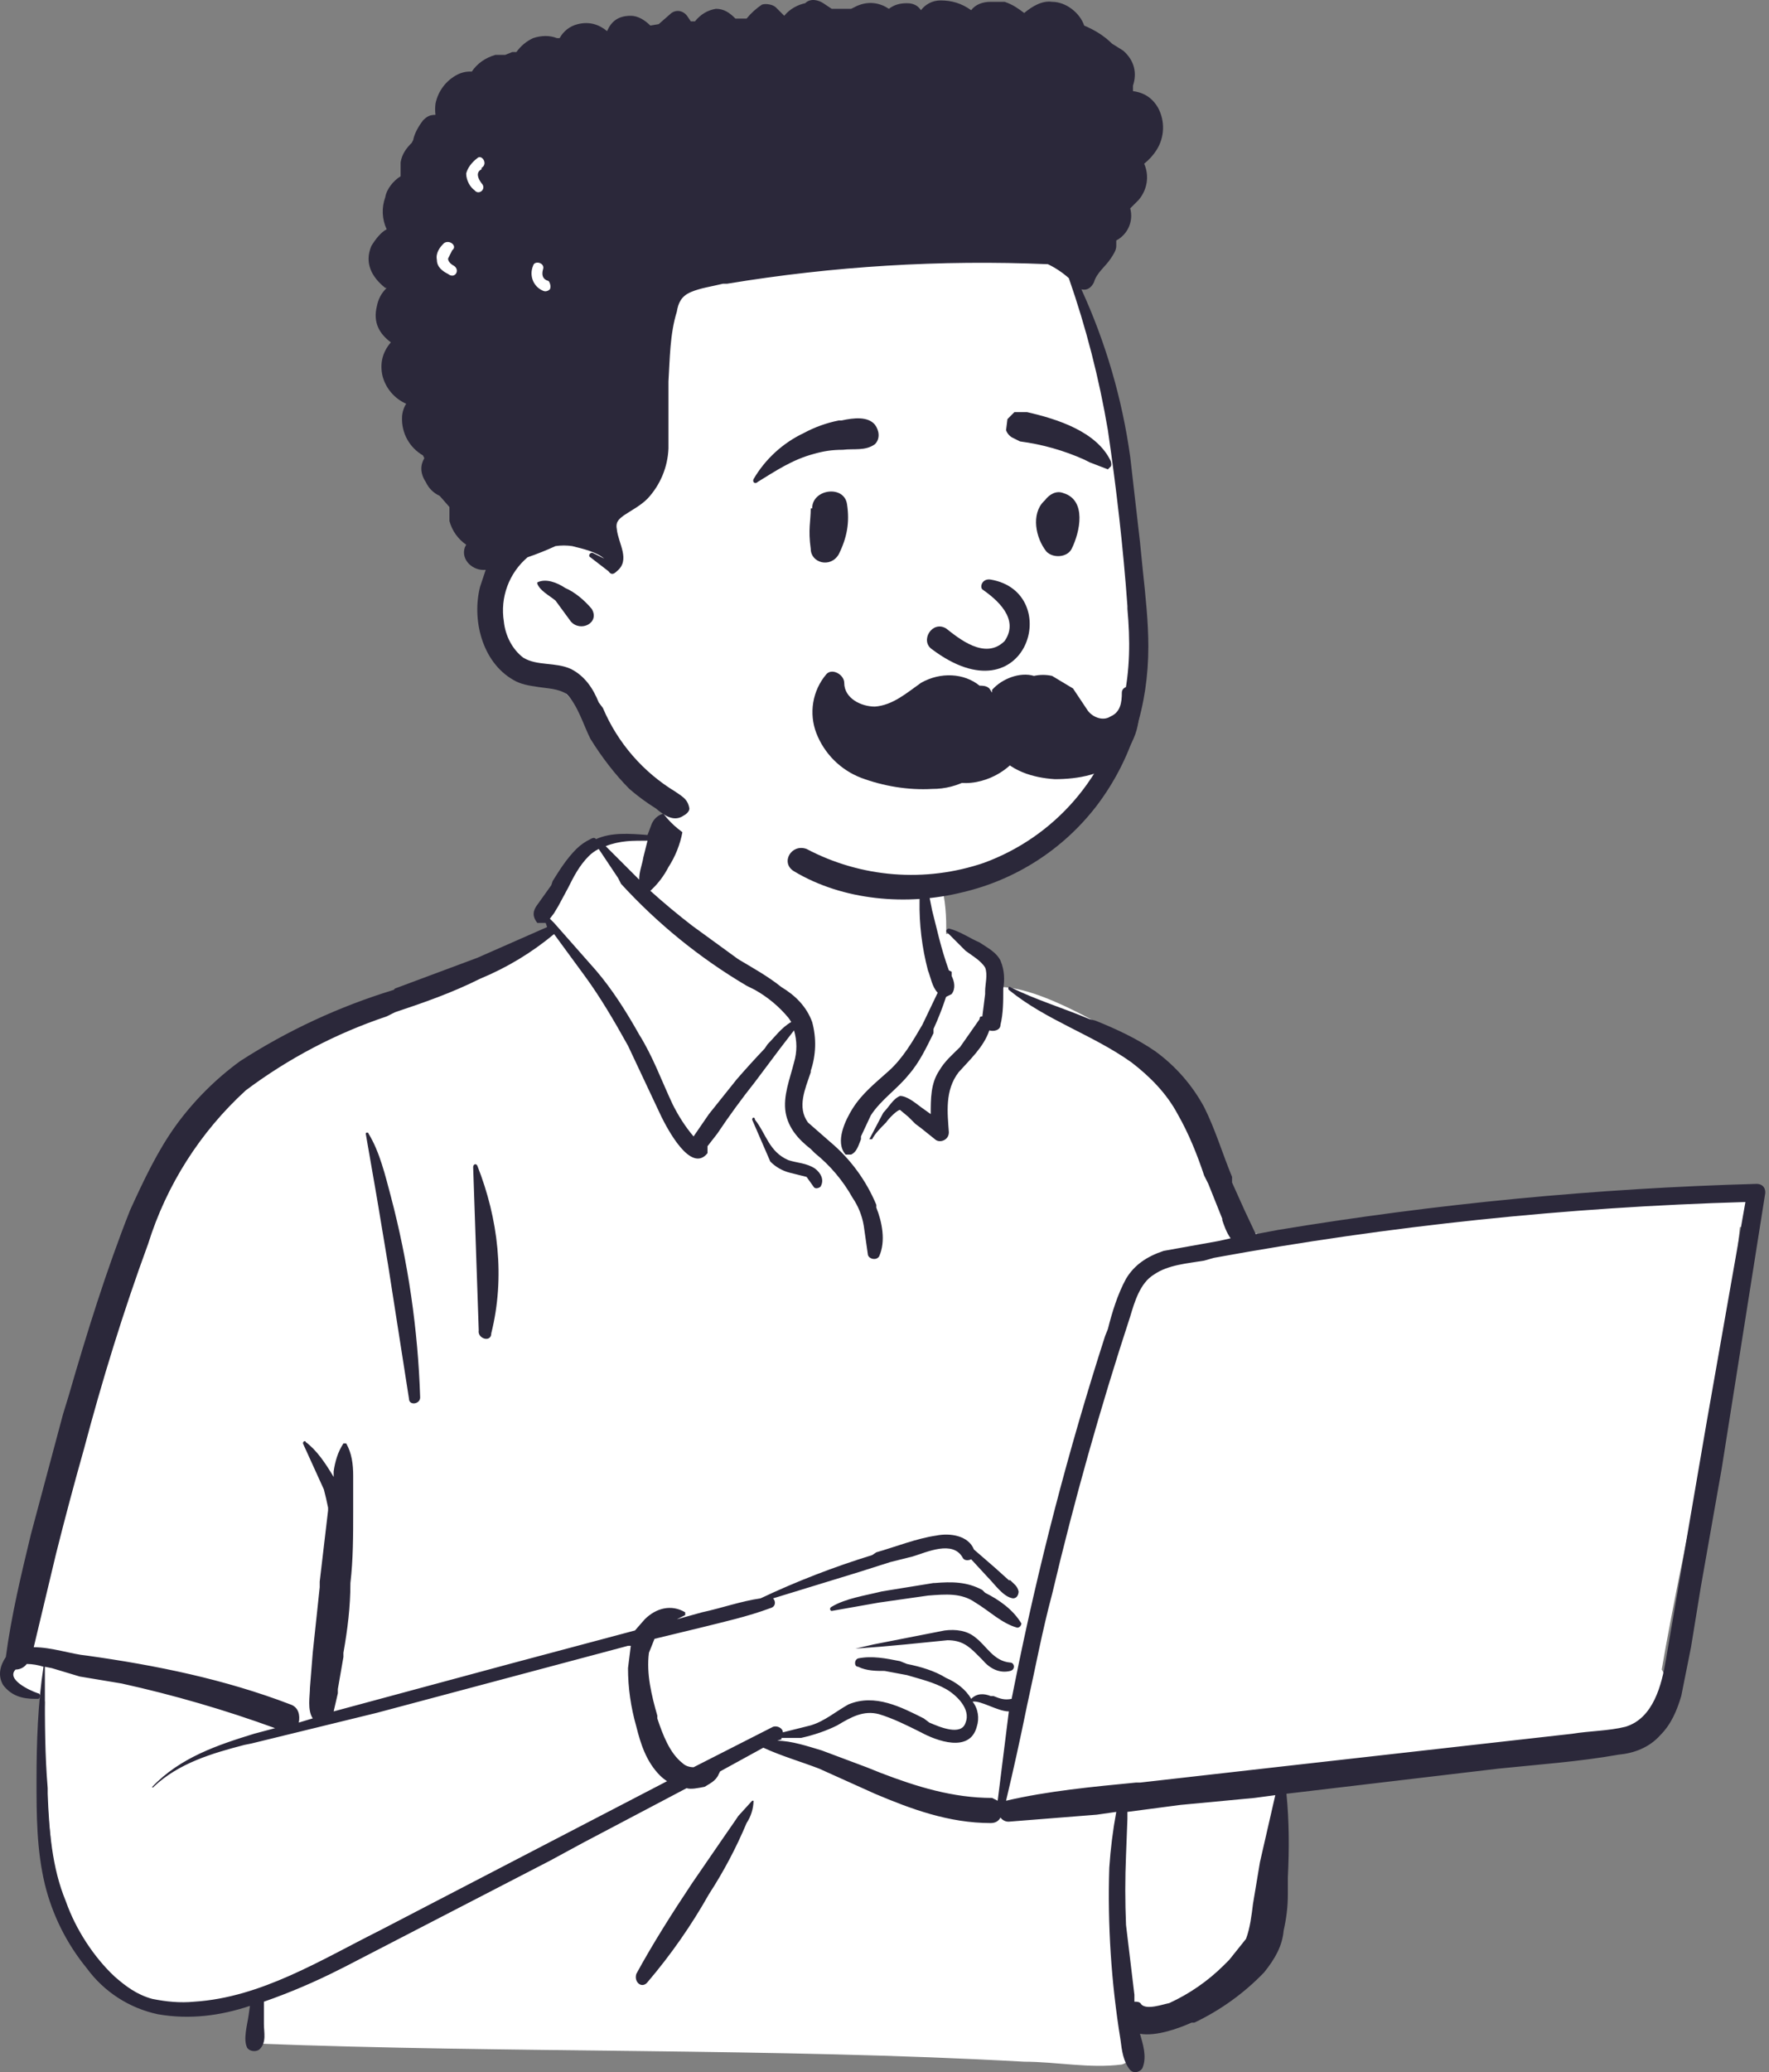 <svg xmlns="http://www.w3.org/2000/svg" width="316" height="370" viewBox="0 0 316 370" fill="none"><rect x="0" y="0" width="316" height="370" fill="#808080" stroke="none"/><path fill-rule="evenodd" clip-rule="evenodd" d="M307.799 212.889L294.342 214.135C272.912 215.63 251.481 219.118 230.051 221.112C229.552 220.364 228.306 220.364 227.559 221.112C225.565 220.863 223.322 219.118 221.329 221.112C218.012 214.375 215.261 207.373 213.105 200.18C211.865 195.736 209.353 191.752 205.879 188.717C199.649 184.481 185.445 175.759 177.969 176.257C177.969 174.762 177.222 173.516 176.225 172.519C178.717 168.781 169.746 166.289 168.998 166.788C169.497 154.328 163.516 143.114 150.309 140.622C138.597 138.13 121.901 137.881 115.671 150.092H107.198C106.201 148.597 94.489 161.555 99.224 165.791C56.363 184.979 31.942 182.487 19.98 235.814C18.485 240.798 18.236 246.281 16.741 251.264C10.214 265.278 6.006 280.258 4.281 295.621C1.789 296.368 1.291 301.601 4.53 302.349C6.026 302.598 7.022 303.097 8.019 303.844C7.271 316.304 10.262 344.961 12.255 344.712C15.993 357.172 33.437 360.66 45.897 356.424C43.654 360.411 45.897 362.903 45.897 364.897C90.253 366.641 138.596 365.644 182.953 368.136C188.684 368.136 194.665 369.382 200.397 368.635C203.636 367.638 203.636 362.405 200.147 361.657L215.099 358.418C215.099 358.418 221.578 353.932 226.313 345.958C231.047 336.738 227.808 325.773 230.051 315.806C246.248 314.31 262.944 313.812 279.142 311.071C281.384 317.55 290.854 309.825 294.093 306.585C295.339 306.087 296.585 304.841 296.585 303.097C297.582 301.602 297.831 299.608 296.834 298.113C301.32 272.197 308.297 245.533 310.789 219.118C311.786 219.118 312.534 218.62 313.281 217.872C314.278 216.626 314.527 214.384 312.534 213.138C311.038 212.141 309.543 212.639 307.799 212.639V212.889Z" fill="white"></path><path fill-rule="evenodd" clip-rule="evenodd" d="M116.418 147.1C117.914 143.861 122.399 145.107 121.901 148.595C121.481 150.814 120.635 152.929 119.409 154.825C118.591 156.42 117.494 157.855 116.169 159.061C118.581 161.232 121.075 163.31 123.645 165.291L131.868 171.272C134.36 172.767 137.101 174.262 139.593 176.256C142.085 177.751 144.079 179.744 145.076 182.486C145.862 185.353 145.775 188.39 144.826 191.207V191.457C143.83 194.447 142.335 197.686 144.328 200.428L148.315 203.916C151.913 206.943 154.733 210.788 156.539 215.13V215.628C157.535 218.12 158.283 221.609 157.037 224.35C156.539 225.098 155.293 224.849 155.043 224.101L154.296 218.868C154.001 217.081 153.321 215.381 152.302 213.884C150.591 210.82 148.307 208.113 145.574 205.91L144.826 205.162C142.584 203.418 140.839 201.424 140.341 198.683C139.843 195.693 141.089 192.703 141.836 189.712C142.397 187.843 142.397 185.85 141.836 183.981L139.344 187.22L134.859 193.201C132.493 196.182 130.248 199.258 128.13 202.421L126.386 204.664V205.91C123.396 209.648 119.159 201.424 118.163 199.431L112.182 186.722C109.69 182.236 107.198 178 104.457 174.262L98.975 166.786C95.001 170.098 90.548 172.786 85.767 174.761C80.784 177.253 75.8 178.997 70.567 180.741L69.072 181.489C60.03 184.518 51.533 188.977 43.903 194.696C35.766 202.129 29.747 211.588 26.459 222.107C21.974 234.318 18.236 246.528 14.997 258.739C13.244 264.944 11.582 271.174 10.013 277.428L6.026 294.124C9.265 294.124 12.754 295.37 15.495 295.62C27.955 297.364 40.165 299.856 51.877 304.341C53.372 304.84 53.622 306.335 53.372 307.581L55.864 306.833C54.867 305.338 55.366 302.846 55.366 301.351L55.864 295.121L57.11 283.409V282.412L58.605 269.703V269.205C58.388 268.118 58.138 267.038 57.858 265.965L54.12 257.742C54.12 257.244 54.618 257.244 54.618 257.493C56.612 258.988 58.107 261.231 59.602 263.723V262.726C59.851 260.982 60.35 259.237 61.347 257.742H61.845C62.842 259.486 63.091 261.48 63.091 263.474V269.953C63.091 274.189 63.091 278.425 62.593 282.661C62.593 286.898 62.094 290.885 61.347 295.121V295.869L60.35 301.6V302.348L59.602 305.587L91.001 297.115L113.428 291.134L115.172 289.141C117.166 287.147 119.907 286.399 122.399 287.895V288.393L120.904 289.141L125.389 287.895C128.878 287.147 132.367 285.901 135.855 285.403C142.308 282.355 148.97 279.774 155.791 277.678L156.539 277.179C160.027 276.182 163.765 274.687 167.254 274.189C169.746 273.69 172.985 274.189 173.982 276.681L177.72 279.92L180.212 282.163H180.461C181.209 282.911 181.707 283.16 181.956 284.157C181.956 284.655 181.707 285.403 180.959 285.403C179.215 285.153 177.72 282.911 176.474 281.665L173.484 278.425C172.985 278.674 172.238 278.674 171.989 278.176C170.244 274.936 165.509 277.179 163.018 277.927L159.03 278.924L153.548 280.668L138.098 285.403C138.597 285.901 138.597 286.898 137.6 287.147C133.613 288.642 129.127 289.639 125.14 290.636L116.917 292.629L115.92 295.121C115.422 298.859 116.418 302.846 117.415 306.335V306.833C118.412 309.824 119.658 313.063 121.901 314.807C122.399 315.306 123.147 315.555 123.894 315.555L138.098 308.328C138.846 308.079 139.843 308.578 139.843 309.325L144.826 308.079C147.318 307.332 149.312 305.587 151.555 304.341C156.289 302.348 161.024 304.84 165.011 306.833L166.008 307.581C167.752 308.328 171.739 310.073 172.487 307.581C173.484 305.089 170.743 302.597 168.998 301.6C166.755 300.354 164.513 299.856 162.021 299.108L158.034 298.361C156.539 298.361 154.794 298.361 153.299 297.613C152.551 297.613 152.551 296.367 153.299 296.118C155.791 295.62 158.283 296.118 160.775 296.616L162.021 297.115C164.513 297.613 167.005 298.361 168.998 299.607C170.743 300.354 172.487 301.6 173.484 303.345C174.48 302.348 175.726 302.348 176.972 302.846H177.471C178.717 303.345 179.464 303.594 180.71 303.345L181.209 300.853C185.417 279.795 190.825 258.995 197.406 238.554L197.905 237.308C198.652 234.318 199.649 231.078 201.144 228.337C202.639 225.845 204.882 224.35 207.872 223.353L217.591 221.609L219.834 221.111C219.086 220.114 218.588 218.619 218.339 217.871V217.622L215.847 211.392L215.099 209.897C213.853 206.159 212.358 202.421 210.364 198.932C208.371 195.194 205.38 192.204 202.141 189.712C195.164 184.728 186.94 182.236 180.212 176.754C179.963 176.505 180.212 176.007 180.461 176.256C184.947 178.499 189.93 179.994 194.665 181.987L195.662 182.236C199.4 183.732 203.138 185.476 206.377 187.719C209.993 190.348 212.973 193.754 215.099 197.686C217.093 201.674 218.339 205.91 220.083 210.146V211.143L222.326 216.127L224.319 220.363L228.306 219.615C256.577 214.929 285.134 212.181 313.78 211.392C315.026 211.392 315.524 212.389 315.275 213.386L307.55 262.228L303.812 283.409L302.068 294.124L300.323 302.846C299.576 305.338 298.579 307.83 296.585 309.824C294.592 312.066 291.851 313.063 289.11 313.312C282.132 314.558 274.905 315.057 267.679 315.804L229.801 320.29C230.3 325.274 230.3 330.257 230.051 335.241V338.232C230.051 340.474 229.801 342.468 229.303 344.711C229.054 347.452 227.808 349.695 225.814 352.186C222.235 355.902 218.014 358.941 213.355 361.157H212.856C210.614 362.154 206.626 363.649 203.636 363.151C204.135 364.895 204.882 367.138 204.135 369.132C203.885 369.879 202.639 370.378 201.892 369.63C200.646 368.135 200.397 366.141 200.147 364.148C198.501 354.018 197.834 343.754 198.154 333.497C198.376 330.153 198.792 326.825 199.4 323.529L195.911 324.028L180.212 325.274C179.92 325.284 179.63 325.221 179.369 325.091C179.108 324.96 178.883 324.766 178.717 324.526C178.468 325.024 177.969 325.523 176.972 325.523C169.497 325.523 162.768 323.031 156.289 320.29L146.322 315.804C143.082 314.558 139.593 313.561 136.354 312.066L128.629 316.303L128.38 316.801C127.881 318.047 126.635 318.545 125.888 319.044C124.642 319.293 123.396 319.542 122.648 319.293L104.208 329.011L98.227 332.251L61.596 351.19L60.599 351.688C56.246 353.896 51.751 355.811 47.142 357.42V361.407C47.142 362.902 47.641 364.646 46.395 365.892C45.897 366.39 44.651 366.391 44.152 365.643C43.405 364.148 44.152 361.656 44.401 359.911L44.651 358.167C39.417 359.911 33.935 360.659 28.204 359.662C23.099 358.58 18.574 355.652 15.495 351.439C11.921 347.074 9.366 341.966 8.019 336.487C6.524 330.257 6.524 324.028 6.524 317.798C6.524 311.07 6.773 304.092 7.77 297.613C6.804 297.295 5.796 297.127 4.78 297.115C4.548 297.424 4.247 297.675 3.901 297.848C3.554 298.021 3.173 298.111 2.786 298.111C1.042 299.856 5.278 301.849 6.773 302.348C7.272 302.348 7.272 303.345 6.773 303.345H6.275C4.032 303.345 2.038 302.846 0.543 300.853C-0.453 299.108 0.045 297.364 1.042 295.869C2.038 288.393 3.783 281.166 5.527 273.94L11.259 252.509L12.255 249.27C15.495 238.056 18.984 226.842 23.22 216.127C25.712 210.645 28.204 205.411 31.443 200.926C34.646 196.533 38.513 192.665 42.906 189.463C51.413 183.982 60.638 179.705 70.317 176.754L70.567 176.505L85.269 171.023L97.729 165.54C97.642 165.292 97.559 165.043 97.48 164.793H95.984C94.988 163.547 95.237 162.55 95.984 161.553L98.476 158.065L98.726 157.317C99.972 155.323 101.218 153.33 102.962 151.586C103.69 150.87 104.532 150.281 105.454 149.841C105.454 149.841 106.201 149.343 106.451 149.841C109.192 148.595 112.431 148.844 115.671 149.094M227.808 320.539L224.07 321.037L210.863 322.283L201.393 323.529V324.775L201.144 331.254C200.967 335.406 200.967 339.563 201.144 343.714L202.639 356.174V357.42C203.138 357.42 203.636 357.42 203.885 357.918C204.882 358.915 207.623 357.918 208.869 357.669C212.478 356.013 215.767 353.735 218.588 350.94L219.585 349.944L222.575 346.206C223.322 344.212 223.572 341.97 223.821 339.976L225.067 332.5M112.68 293.875H112.182L67.327 305.836L44.9 311.319L43.654 311.568C37.922 313.063 31.942 314.807 27.456 319.044C27.456 319.293 26.958 319.044 27.207 319.044C32.191 313.811 38.919 311.568 45.398 309.574L49.136 308.578C40.185 305.317 31.028 302.654 21.725 300.603L14.249 299.357L9.265 297.862L8.019 297.613V301.849C8.019 307.581 8.019 313.312 8.518 319.293V320.29C8.767 326.769 9.265 333.497 11.757 339.478C13.501 344.461 16.741 349.445 20.479 352.934C22.472 354.678 24.466 356.174 27.207 356.921C29.699 357.42 32.191 357.669 34.683 357.42C46.644 356.672 57.359 349.944 67.826 344.711L119.159 318.047C118.713 317.756 118.296 317.422 117.914 317.05C115.422 314.558 114.425 311.319 113.677 308.328C112.68 304.84 112.182 301.351 112.182 297.862M134.36 321.536H134.61C134.581 322.956 134.149 324.339 133.364 325.523C131.506 329.952 129.254 334.205 126.635 338.232C123.494 343.805 119.822 349.063 115.671 353.931C114.674 355.177 113.179 353.931 113.677 352.436C116.668 346.953 120.156 341.471 123.645 336.238L129.127 328.264L131.37 325.024L131.868 324.277M311.786 214.632C279.931 215.535 248.191 218.867 216.843 224.599L215.099 225.098C212.109 225.596 208.62 225.845 206.128 227.59C203.636 229.085 202.639 232.574 201.892 235.065C196.543 251.391 191.887 267.936 187.937 284.655C186.193 291.134 184.947 297.862 183.451 304.59C182.302 310.26 181.056 315.909 179.714 321.536C187.189 319.791 195.164 319.044 202.889 318.296H203.636L227.808 315.555L280.886 309.574C283.876 309.076 287.365 309.076 290.355 308.328C295.339 306.833 296.835 300.853 297.582 296.367L304.809 254.253M180.212 305.587C178.218 305.587 175.228 303.594 173.733 303.843C174.73 305.089 174.979 306.833 174.48 308.328C173.235 313.063 167.254 310.82 164.513 309.325C162.021 308.079 159.529 306.833 157.037 306.086C154.296 305.338 152.053 306.584 149.561 308.079C147.568 309.076 145.325 309.824 143.082 310.322H139.593C139.6 310.405 139.6 310.488 139.593 310.571L138.846 310.82C141.338 310.82 144.328 311.817 146.82 312.565L154.794 315.555L157.286 316.552C163.765 319.044 170.244 321.037 177.222 321.037L178.218 321.536M168.749 291.134C170.743 290.885 172.736 291.134 174.231 292.38C176.225 293.875 177.471 296.616 180.461 296.865C181.209 296.865 181.458 298.111 180.461 298.361C178.468 298.859 176.723 297.862 175.477 296.367L174.48 295.37C172.985 293.875 171.739 292.878 169.247 292.878L161.772 293.626C158.785 293.923 155.795 294.172 152.801 294.374L156.04 293.626M166.755 282.661H167.005C169.995 282.412 172.736 282.412 175.477 283.907L175.976 284.406C178.468 285.652 180.96 287.396 182.455 289.888C182.455 290.137 182.205 290.636 181.707 290.636C178.966 289.888 176.723 287.645 174.231 286.15C171.739 284.406 168.998 284.655 165.759 284.904L157.037 286.15L148.564 287.645C148.315 287.645 148.066 287.147 148.564 286.898C151.056 285.403 154.545 284.904 157.535 284.157M65.334 202.421C65.334 202.172 65.832 202.172 65.832 202.421C67.826 205.661 68.822 209.897 69.819 213.635C72.909 225.361 74.665 237.398 75.052 249.519C75.052 250.765 73.059 251.014 73.059 249.768L69.321 225.845L67.327 213.884M84.522 208.402C84.522 207.903 85.02 207.654 85.269 208.153C89.007 217.622 90.253 228.088 87.761 238.056C87.761 239.8 85.269 239.053 85.518 237.557M134.36 199.929C134.36 199.431 134.859 199.431 134.859 199.929C136.852 202.421 137.351 205.661 140.839 207.156C142.335 207.654 144.079 207.654 145.574 208.651C146.571 209.399 147.318 210.644 146.571 211.89C146.322 212.14 145.574 212.389 145.325 211.89L144.079 210.146L141.089 209.399C139.765 209.065 138.559 208.375 137.6 207.405M165.011 156.819H165.509V157.566L166.008 160.058L166.506 162.55L167.752 167.534C168.248 169.47 168.83 171.382 169.497 173.265L169.995 173.515V174.262C170.493 175.259 170.743 176.505 169.995 177.502L168.998 178C168.359 179.951 167.61 181.865 166.755 183.732V184.479C165.509 186.971 164.264 189.712 162.27 191.955C160.276 194.447 157.286 196.44 155.542 199.182L153.797 202.919V203.418C153.299 204.664 153.05 205.661 152.053 206.159H151.056C149.063 203.916 151.056 199.929 152.302 197.936C154.047 195.194 156.289 193.45 158.781 191.207C161.273 188.965 163.018 185.974 164.762 182.984L167.503 177.253C166.506 176.256 166.257 174.511 165.759 173.265C164.689 169.201 164.185 165.008 164.264 160.806V160.557M169.247 166.537C168.749 166.288 169.247 165.79 169.497 165.79C171.49 166.288 173.234 167.534 174.979 168.282C176.474 169.278 177.969 170.026 178.717 171.521C179.464 173.265 179.464 175.01 179.215 176.505V176.754C179.215 178.748 179.215 180.99 178.717 182.984C178.717 183.981 177.471 184.23 176.723 183.981C175.726 186.971 173.234 189.214 171.241 191.457C168.749 194.696 169.247 198.683 169.497 202.172C169.497 203.667 167.752 204.165 167.005 203.418L164.513 201.424L163.516 200.677C163.265 200.43 163.016 200.18 162.768 199.929L162.27 199.431L160.775 198.185C160.276 198.185 158.781 199.68 158.283 200.428C157.286 201.424 156.289 202.421 155.791 203.418H155.293L157.785 198.683C158.781 197.686 159.529 196.191 160.775 195.693C162.021 195.693 163.516 196.939 164.513 197.686L166.257 198.932C166.257 196.191 166.257 193.45 167.752 191.207C168.749 189.463 170.244 188.217 171.49 186.971L174.979 181.987C174.979 181.489 175.228 181.489 175.477 181.489L175.976 177.502V177.003C175.976 175.757 176.474 174.013 175.976 172.767C175.228 171.521 173.484 170.524 172.487 169.777L171.739 169.029M106.949 151.586C106.307 151.909 105.718 152.329 105.205 152.832C103.46 154.576 102.464 156.569 101.467 158.563L99.722 161.803C99.477 162.22 99.228 162.636 98.975 163.049L98.227 164.045L98.975 164.793L106.451 173.265C109.441 176.754 111.933 180.741 114.176 184.728C116.668 188.715 118.163 192.952 120.156 197.188C121.153 199.182 122.399 201.175 123.894 202.919L126.635 198.932L131.619 192.703C133.24 190.839 134.902 189.011 136.603 187.22L137.101 186.473C138.347 185.227 139.593 183.482 141.338 182.486C141.186 182.227 141.019 181.978 140.839 181.738C139.167 179.726 137.14 178.036 134.859 176.754L133.364 176.007C125.03 171.084 117.472 164.954 110.936 157.815L110.438 156.819M115.671 150.09C113.179 150.09 110.687 150.09 108.195 151.087L114.176 157.068C114.176 155.573 114.674 154.576 114.923 153.081" fill="#2B283A"></path><path fill-rule="evenodd" clip-rule="evenodd" d="M200.646 78.325C199.4 68.357 195.662 58.389 191.675 49.418C182.704 30.23 162.021 27.738 143.58 23.751C125.389 21.259 106.201 18.767 88.259 24C78.292 26.492 74.305 38.453 75.8 47.923C76.796 53.904 79.538 59.386 81.78 64.868C86.266 76.082 89.256 88.043 89.256 100.253C89.007 108.228 87.761 117.199 96.732 120.687C105.703 124.924 106.451 136.636 117.166 143.115C121.651 152.086 133.613 153.083 142.085 155.076L158.781 157.568C174.73 159.312 187.438 154.827 195.911 140.623C202 132.061 205.069 121.716 204.633 111.218L200.646 78.325Z" fill="white"></path><path fill-rule="evenodd" clip-rule="evenodd" d="M143.83 0.575C144.826 -0.421 146.322 0.077 147.069 0.575L148.564 1.572H152.053L153.05 1.074C155.292 0.077 157.286 0.575 158.781 1.572C159.778 0.825 160.775 0.575 162.021 0.575C163.267 0.575 164.014 1.074 164.513 1.821C165.26 0.825 166.506 0.077 168.001 0.077C169.995 0.077 171.739 0.575 173.484 1.821C174.231 0.825 175.477 0.326 176.972 0.326H179.464C180.959 0.825 181.956 1.572 182.953 2.32C184.448 1.074 186.192 0.077 187.937 0.326C190.429 0.326 192.921 2.32 193.668 4.563C195.413 5.31 197.157 6.307 198.652 7.802L200.646 9.048C202.639 10.792 203.138 13.035 202.39 15.278V16.275C204.384 16.524 205.879 17.521 206.876 19.265C207.494 20.423 207.797 21.724 207.753 23.036C207.709 24.349 207.321 25.626 206.626 26.741C206.025 27.692 205.267 28.535 204.384 29.233C205.38 31.476 204.882 33.967 203.387 35.712L201.892 37.207C202.192 38.303 202.109 39.469 201.656 40.512C201.202 41.554 200.406 42.41 199.4 42.938V43.935C199.4 44.683 198.901 45.43 198.403 46.178C197.406 47.673 195.911 48.67 195.413 50.414C194.914 51.411 194.167 51.909 193.17 51.66C197.518 61.15 200.456 71.224 201.892 81.563L203.636 96.764L204.134 101.748C204.633 106.483 205.131 110.968 205.131 115.454C205.131 125.92 202.141 135.638 195.911 143.862C189.959 151.618 181.507 157.077 171.988 159.312C162.021 161.804 150.558 160.807 141.836 155.574C139.344 154.079 141.338 150.59 144.079 151.587C148.907 154.133 154.204 155.668 159.646 156.096C165.087 156.525 170.559 155.838 175.726 154.079C182.003 151.789 187.588 147.93 191.95 142.87C196.312 137.81 199.306 131.717 200.646 125.172C201.892 119.69 201.892 114.208 201.393 108.726V108.227C200.646 97.761 199.4 87.046 197.905 76.829C196.345 67.595 194.011 58.509 190.927 49.667C189.803 48.666 188.545 47.828 187.189 47.175C168.015 46.36 148.808 47.53 129.875 50.663H129.127C127.134 51.162 125.14 51.411 123.396 52.159C121.651 52.906 121.153 54.152 120.904 55.647C119.658 59.634 119.658 64.12 119.409 68.107V80.068C119.278 83.41 117.951 86.593 115.671 89.039C114.425 90.285 112.93 91.033 111.434 92.029C110.438 92.777 109.939 93.275 110.188 94.522C110.438 97.013 112.68 100.004 110.188 101.997C109.69 102.496 109.192 102.745 108.693 101.997L105.454 99.505C104.955 99.256 105.454 98.509 105.952 98.758L107.946 99.754C106.451 98.509 104.208 98.01 102.214 97.512C101.223 97.365 100.215 97.365 99.224 97.512C97.597 98.26 95.934 98.925 94.24 99.505C92.609 100.891 91.362 102.674 90.62 104.682C89.878 106.69 89.666 108.855 90.004 110.968C90.253 113.46 91.499 115.952 93.493 117.447C95.984 118.942 99.224 118.195 101.965 119.441C104.457 120.687 105.952 122.93 106.949 125.421L107.697 126.418C110.337 132.641 114.871 137.872 120.655 141.37C122.15 142.367 122.897 142.865 123.147 144.36C123.147 144.859 122.648 145.357 122.15 145.606C120.405 146.852 118.661 145.606 117.166 144.36C115.498 143.323 113.915 142.157 112.431 140.871C109.939 138.38 107.447 135.14 105.454 131.901C104.208 129.409 103.211 125.92 101.217 123.926C99.722 122.93 97.729 122.93 96.234 122.68C94.489 122.431 92.994 122.182 91.748 121.434C86.017 118.195 84.272 110.47 85.767 104.738L86.764 101.748C84.522 101.997 82.279 100.004 83.026 97.761L83.275 97.263C81.805 96.252 80.745 94.75 80.285 93.026V90.534L78.541 88.541C77.434 88.041 76.548 87.155 76.049 86.049C75.052 84.554 75.052 83.059 75.8 81.813C75.711 81.649 75.628 81.483 75.55 81.314C74.376 80.637 73.408 79.653 72.749 78.468C72.091 77.283 71.767 75.941 71.813 74.586C71.813 73.838 72.062 72.842 72.56 72.094C71.523 71.639 70.602 70.953 69.868 70.09C69.134 69.227 68.606 68.208 68.324 67.11C67.826 64.867 68.324 62.874 69.819 61.13C67.826 59.634 66.58 57.641 67.327 54.651C67.576 53.404 68.075 52.408 69.072 51.411H68.822C66.33 49.417 65.084 46.925 66.33 43.935C67.078 42.689 68.075 41.443 69.072 40.945C68.655 40.053 68.418 39.087 68.375 38.104C68.332 37.12 68.484 36.138 68.822 35.213C69.072 33.718 70.317 32.223 71.563 31.476V28.984C71.813 27.488 72.56 26.492 73.557 25.495L73.806 24.997C74.055 23.75 74.803 22.505 75.55 21.508C76.298 20.76 76.796 20.511 77.793 20.511C77.707 19.849 77.707 19.179 77.793 18.517C78.015 17.399 78.489 16.346 79.18 15.439C79.871 14.532 80.761 13.795 81.78 13.284C82.554 12.906 83.413 12.734 84.272 12.786C85.269 11.291 86.764 10.294 88.509 9.796H90.253L91.499 9.297H92.246C93.006 8.217 94.037 7.357 95.237 6.805C96.732 6.307 98.227 6.307 99.473 6.805H99.972C100.305 6.185 100.766 5.642 101.324 5.212C101.882 4.782 102.526 4.476 103.211 4.313C105.205 3.815 106.949 4.313 108.444 5.559C109.192 3.815 110.438 2.818 112.68 2.818C113.926 2.818 115.172 3.566 116.169 4.563L117.664 4.313L119.658 2.569C120.655 1.572 122.15 1.821 122.897 3.067L123.396 3.815H124.143C125.14 2.569 126.386 1.821 127.881 1.572C129.376 1.572 130.373 2.32 131.37 3.317H133.363C134.148 2.354 135.072 1.514 136.105 0.825C136.852 0.575 138.098 0.825 138.597 1.323L140.092 2.818C141.088 1.572 142.584 0.825 143.83 0.575ZM95.984 103.991C97.48 103.243 99.473 103.991 100.968 104.988C102.713 105.735 104.457 107.23 105.703 108.726C107.198 111.217 103.709 112.962 101.965 110.968L99.224 107.23C97.978 106.234 96.483 105.486 95.984 104.24V103.991ZM96.981 48.172C97.48 46.925 95.486 46.427 95.237 47.424C94.489 49.168 95.237 51.162 96.981 51.909C97.48 52.159 97.978 51.909 98.227 51.66C98.476 51.162 98.227 50.414 97.978 50.165C96.981 49.916 96.732 49.168 96.981 48.172ZM80.784 44.683C81.78 43.935 80.285 42.689 79.288 43.437C78.541 44.184 77.793 45.181 78.043 46.427C78.043 47.673 79.039 48.421 80.036 48.919C81.282 49.916 82.279 48.172 81.033 47.424C80.534 47.175 80.036 46.676 80.036 46.178L80.784 44.683ZM86.017 29.98C87.263 29.233 86.017 27.488 85.269 28.236C84.272 28.984 83.525 29.98 83.275 30.977C83.275 32.223 84.023 33.469 84.771 33.967C85.518 34.964 87.013 33.718 86.017 32.721C85.269 31.725 85.02 30.728 86.017 30.23V29.98Z" fill="#2B283A"></path><path fill-rule="evenodd" clip-rule="evenodd" d="M202.889 123.428C202.39 122.182 200.397 122.431 200.397 123.677C200.397 125.422 200.147 127.166 198.403 127.914C196.908 128.91 194.914 127.914 194.167 126.668L191.675 122.93L187.937 120.687C186.87 120.45 185.764 120.45 184.697 120.687C182.205 119.939 178.966 121.185 177.222 123.179C177.216 123.345 177.216 123.511 177.222 123.677C177.064 123.423 176.898 123.173 176.723 122.93C176.225 122.431 175.477 122.431 174.979 122.431C172.238 120.189 168.001 119.939 164.513 121.933C162.021 123.677 159.529 125.92 156.289 126.169C153.797 126.169 150.807 124.674 150.807 121.933C150.807 120.438 148.564 119.192 147.568 120.438C146.37 121.869 145.577 123.593 145.271 125.433C144.964 127.274 145.155 129.162 145.823 130.904C146.524 132.715 147.596 134.359 148.969 135.732C150.342 137.105 151.987 138.177 153.797 138.878C157.784 140.373 162.27 141.121 166.506 140.872C168.817 140.889 171.091 140.299 173.103 139.162C175.114 138.026 176.792 136.381 177.969 134.393C180.461 137.632 184.448 138.878 188.435 139.127C192.422 139.127 197.406 138.38 200.397 135.14C201.804 133.579 202.776 131.675 203.214 129.618C203.651 127.562 203.539 125.427 202.889 123.428Z" fill="#2B283A"></path><path fill-rule="evenodd" clip-rule="evenodd" d="M167.254 138.876C164.814 137.961 162.723 136.306 161.273 134.141C160.775 133.643 160.526 132.895 160.526 132.147C160.586 131.752 160.725 131.373 160.934 131.033C161.143 130.692 161.418 130.397 161.744 130.165C162.069 129.932 162.437 129.768 162.827 129.68C163.217 129.593 163.621 129.584 164.014 129.655C164.513 129.655 165.26 130.154 165.759 130.901C166.755 132.147 168.001 133.393 169.247 133.892C170.605 134.385 172.039 134.638 173.484 134.639C176.186 134.117 178.639 132.715 180.461 130.652L181.209 129.905C181.387 129.651 181.654 129.474 181.956 129.406H182.953C183.156 129.53 183.327 129.701 183.451 129.905C183.613 130.12 183.701 130.383 183.701 130.652C183.701 132.895 182.455 134.889 180.71 136.384C178.987 138.038 176.825 139.163 174.48 139.623C171.988 140.122 169.497 139.623 167.005 138.876H167.254ZM175.477 105.235C177.969 106.979 182.205 110.468 179.464 114.455C175.976 117.943 171.241 113.956 168.998 112.212C166.506 110.717 164.263 114.455 166.506 115.95C183.451 128.659 190.18 105.733 176.972 103.49C175.477 103.241 174.979 104.736 175.477 105.235ZM145.076 90.781C145.076 87.293 150.807 86.545 151.305 90.034C151.804 93.273 151.305 96.014 149.81 99.005C148.315 101.497 144.826 100.5 144.826 98.008C144.328 94.519 144.826 93.024 144.826 90.781H145.076ZM186.691 89.286C187.438 88.289 188.684 87.542 189.93 88.04C194.167 89.286 192.921 95.018 191.426 98.008C190.678 99.503 188.186 99.752 186.94 98.506C184.947 96.014 184.199 91.778 186.442 89.535C186.519 89.447 186.603 89.364 186.691 89.286ZM149.81 75.082H150.309C152.551 74.584 155.043 74.335 156.289 75.83C157.037 76.826 157.286 78.322 156.289 79.318C154.545 80.564 152.551 80.066 150.558 80.315C148.564 80.315 147.069 80.564 145.325 81.063C141.587 82.059 138.597 84.053 135.357 86.047C134.859 86.545 134.36 86.047 134.609 85.548C136.707 81.969 139.833 79.104 143.58 77.325C145.535 76.273 147.634 75.517 149.81 75.082ZM182.953 73.587H183.451C188.934 74.833 195.911 77.076 198.403 82.309C198.652 83.056 198.403 83.305 198.403 83.305L197.905 83.804L194.665 82.558L193.668 82.059C190.025 80.429 186.163 79.338 182.205 78.82L180.71 78.072C180.25 77.778 179.9 77.34 179.713 76.826L179.963 74.833L181.209 73.587H182.953Z" fill="#2B283A"></path></svg>